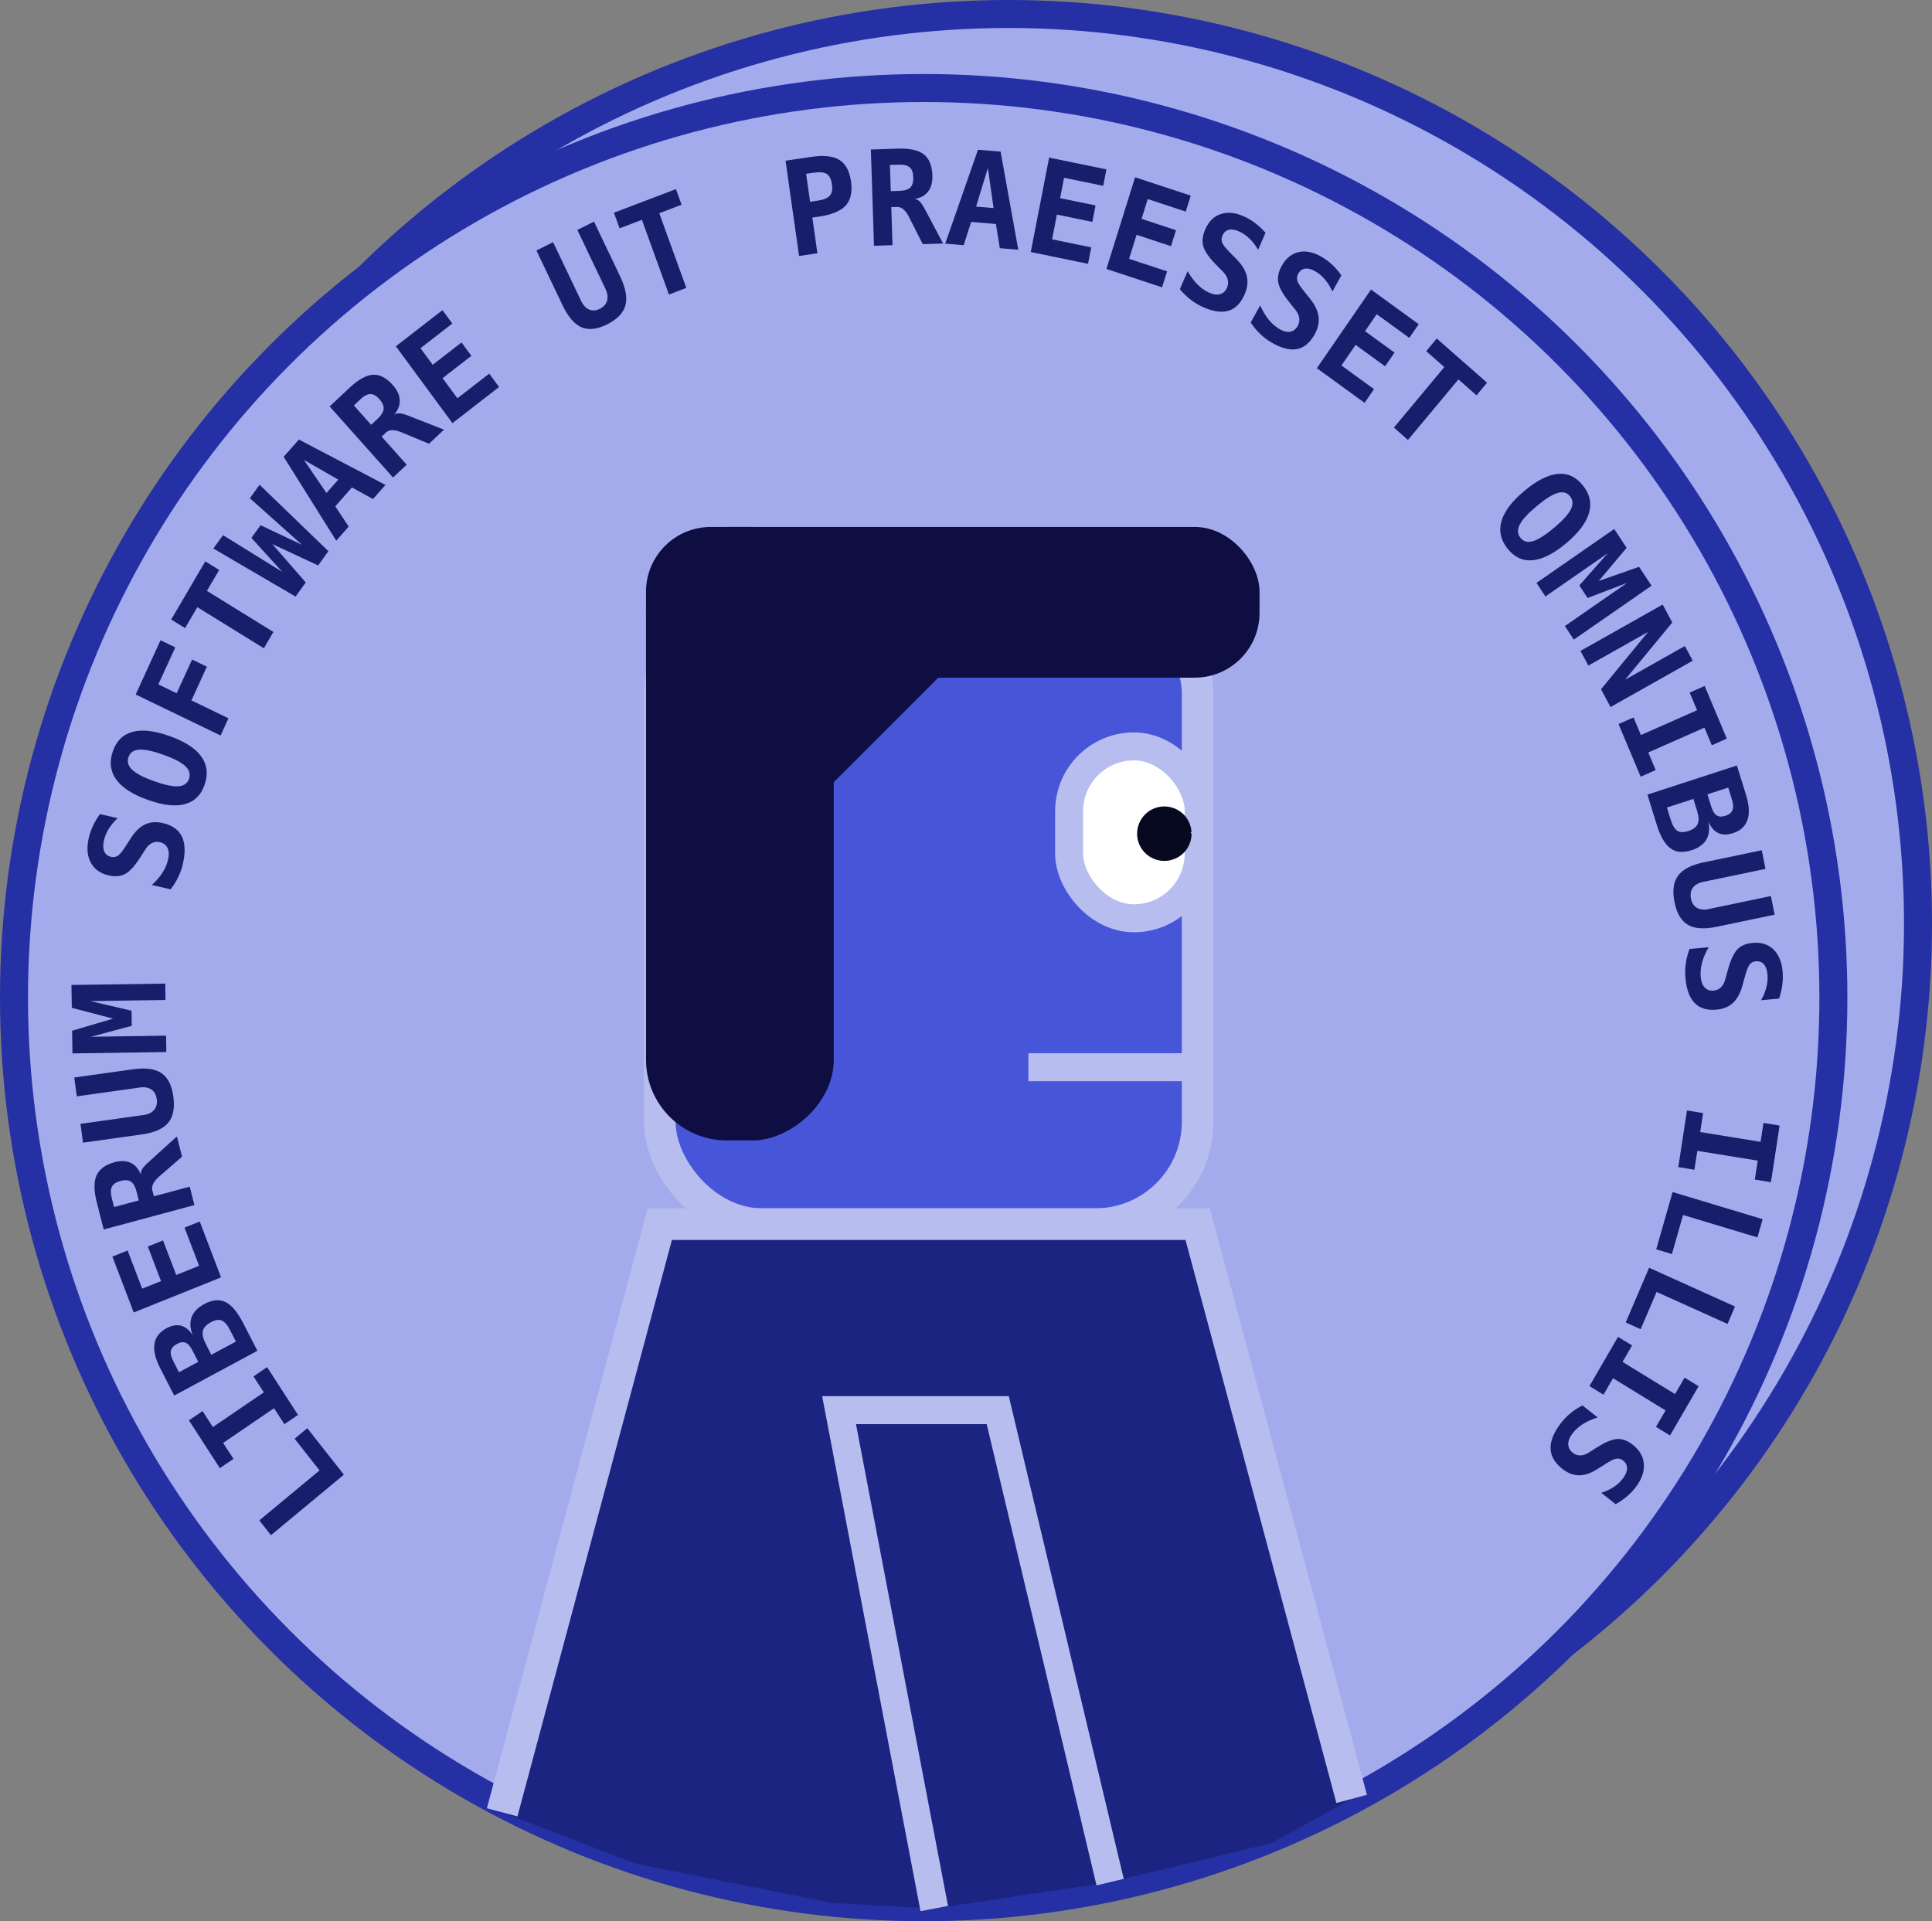 <?xml version="1.0" encoding="UTF-8" standalone="no"?>
<!-- Created with Inkscape (http://www.inkscape.org/) -->

<svg
   xmlns:dc="http://purl.org/dc/elements/1.1/"
   xmlns:cc="http://creativecommons.org/ns#"
   xmlns:rdf="http://www.w3.org/1999/02/22-rdf-syntax-ns#"
   xmlns:svg="http://www.w3.org/2000/svg"
   xmlns="http://www.w3.org/2000/svg"
   xmlns:sodipodi="http://sodipodi.sourceforge.net/DTD/sodipodi-0.dtd"
   xmlns:inkscape="http://www.inkscape.org/namespaces/inkscape"
   width="69.036mm"
   height="68.658mm"
   viewBox="0 0 69.036 68.658"
   version="1.1"
   id="svg1504"
   inkscape:version="0.92.2 2405546, 2018-03-11"
   sodipodi:docname="moneda.svg">
  <rect x="0" y="0" width="69.036" height="68.658" fill="#808080" stroke="none"/>
  <defs
     id="defs1498">
    <inkscape:perspective
       sodipodi:type="inkscape:persp3d"
       inkscape:vp_x="27.214285 : 152.27976 : 1"
       inkscape:vp_y="0 : 1000 : 0"
       inkscape:vp_z="210 : 148.5 : 1"
       inkscape:persp3d-origin="105 : 99 : 1"
       id="perspective2066" />
  </defs>
  <sodipodi:namedview
     id="base"
     pagecolor="#ffffff"
     bordercolor="#666666"
     borderopacity="1.0"
     inkscape:pageopacity="0.0"
     inkscape:pageshadow="2"
     inkscape:zoom="1.0154386"
     inkscape:cx="23.338393"
     inkscape:cy="120.41431"
     inkscape:document-units="mm"
     inkscape:current-layer="layer1"
     showgrid="false"
     inkscape:window-width="1366"
     inkscape:window-height="716"
     inkscape:window-x="0"
     inkscape:window-y="0"
     inkscape:window-maximized="1"
     fit-margin-top="0"
     fit-margin-left="0"
     fit-margin-right="0"
     fit-margin-bottom="0" />
  <g
     inkscape:label="Layer 1"
     inkscape:groupmode="layer"
     id="layer1"
     transform="translate(-44.101,-64.423)">
    <circle
       style="fill:#a4abec;fill-opacity:1;stroke:#2430a4;stroke-width:1;stroke-linejoin:bevel;stroke-miterlimit:4;stroke-dasharray:none;stroke-dashoffset:54.997;stroke-opacity:1"
       id="path2049-2"
       r="32.506"
       cy="97.429"
       cx="80.131" />
    <circle
       style="fill:#a4abec;fill-opacity:1;stroke:#2430a4;stroke-width:1;stroke-linejoin:bevel;stroke-miterlimit:4;stroke-dasharray:none;stroke-dashoffset:54.997;stroke-opacity:1"
       id="path2049"
       r="32.506"
       cy="100.074"
       cx="77.107" />
    <path
       style="fill:#e0b31e;fill-opacity:1;stroke:#666666;stroke-width:1;stroke-linejoin:bevel;stroke-miterlimit:4;stroke-dasharray:none;stroke-dashoffset:54.997;stroke-opacity:1"
       id="path2049-6"
       r="32.506"
       cy="98.185"
       cx="80.887"
       d=""
       inkscape:connector-curvature="0" />
    <rect
       style="fill:#4755d8;fill-opacity:1;stroke:#b8bdf0;stroke-width:1.13;stroke-linejoin:bevel;stroke-miterlimit:4;stroke-dasharray:none;stroke-dashoffset:54.997;stroke-opacity:1"
       id="rect2112"
       width="19.219"
       height="22.636"
       x="67.677"
       y="85.533"
       ry="3.656" />
    <path
       style="fill:#1b2581;fill-opacity:1;stroke:none;stroke-width:0.265px;stroke-linecap:butt;stroke-linejoin:miter;stroke-opacity:1"
       d="m 67.677,108.169 -5.632,21.02 4.773,1.837 7.016,1.403 3.652,0.199 6.284,-0.945 5.766,-1.392 2.865,-1.582 -5.504,-20.54 z"
       id="path2124"
       inkscape:connector-curvature="0" />
    <path
       style="fill:none;stroke:#b8bdf0;stroke-width:1.13;stroke-linecap:butt;stroke-linejoin:miter;stroke-miterlimit:4;stroke-dasharray:none;stroke-opacity:1"
       d="m 62.045,129.189 5.632,-21.02 h 19.219 l 5.504,20.54"
       id="path2114"
       inkscape:connector-curvature="0" />
    <rect
       style="fill:#ffffff;fill-opacity:1;stroke:#b8bdf0;stroke-width:1;stroke-linejoin:bevel;stroke-miterlimit:4;stroke-dasharray:none;stroke-dashoffset:54.997;stroke-opacity:1"
       id="rect2116"
       width="4.63"
       height="6.142"
       x="82.304"
       y="91.097"
       ry="2.315" />
    <path
       style="fill:#050505;fill-opacity:1;stroke:#070921;stroke-width:1;stroke-linejoin:bevel;stroke-miterlimit:4;stroke-dasharray:none;stroke-dashoffset:54.997;stroke-opacity:1"
       id="path2118"
       sodipodi:type="arc"
       sodipodi:cx="85.7061"
       sodipodi:cy="94.215775"
       sodipodi:rx="0.47247022"
       sodipodi:ry="0.47247022"
       sodipodi:start="0"
       sodipodi:end="6.2073857"
       d="m 86.179,94.216 a 0.472,0.472 0 0 1 -0.464,0.472 0.472,0.472 0 0 1 -0.481,-0.454 0.472,0.472 0 0 1 0.445,-0.49 0.472,0.472 0 0 1 0.498,0.436 l -0.471,0.036 z" />
    <path
       style="fill:none;stroke:#b8bdf0;stroke-width:1;stroke-linecap:butt;stroke-linejoin:miter;stroke-miterlimit:4;stroke-dasharray:none;stroke-opacity:1"
       d="M 86.729,102.561 H 80.849"
       id="path2120"
       inkscape:connector-curvature="0" />
    <path
       style="fill:none;stroke:#b8bdf0;stroke-width:1;stroke-linecap:butt;stroke-linejoin:miter;stroke-miterlimit:4;stroke-dasharray:none;stroke-opacity:1"
       d="m 77.485,132.628 -3.402,-17.812 h 5.67 l 4.016,16.867"
       id="path2122"
       inkscape:connector-curvature="0"
       sodipodi:nodetypes="cccc" />
    <path
       style="fill:none;stroke:none;stroke-width:0.265px;stroke-linecap:butt;stroke-linejoin:miter;stroke-opacity:1"
       d="M 60.098,120.107 C 37.238,101.546 55.846,71.566 78.23,72.544 c 20.682,0.904 38.992,29.068 17.02,46.807"
       id="path2162"
       inkscape:connector-curvature="0"
       sodipodi:nodetypes="csc" />
    <g
       aria-label=" LIBERUM SOFTWARE UT PRAEESSET OMNIBUS ILLIS"
       transform="matrix(0.978,0.086,-0.083,1.004,9.839,-6.199)"
       style="font-style:normal;font-weight:normal;font-size:10.04px;line-height:1.25;font-family:sans-serif;letter-spacing:0px;word-spacing:0px;fill:#000000;fill-opacity:1;stroke:none;stroke-width:0.251"
       id="text2168">
      <path
         d="m 57.603,117.896 -2.464,2.365 -0.467,-0.487 2.035,-1.953 -1,-1.042 0.429,-0.412 z"
         style="font-style:normal;font-variant:normal;font-weight:bold;font-stretch:normal;font-size:4.685px;font-family:'Bitstream Vera Sans Mono';-inkscape-font-specification:'Bitstream Vera Sans Mono Bold';text-align:start;text-anchor:start;fill:#171f6d;fill-opacity:1;stroke-width:0.251"
         id="path2199" />
      <path
         d="m 53.55,117.681 -0.466,0.37 -1.265,-1.593 0.466,-0.37 0.423,0.532 1.743,-1.384 -0.423,-0.532 0.466,-0.37 1.265,1.593 -0.466,0.37 -0.423,-0.532 -1.743,1.384 z"
         style="font-style:normal;font-variant:normal;font-weight:bold;font-stretch:normal;font-size:4.685px;font-family:'Bitstream Vera Sans Mono';-inkscape-font-specification:'Bitstream Vera Sans Mono Bold';text-align:start;text-anchor:start;fill:#171f6d;fill-opacity:1;stroke-width:0.251"
         id="path2201" />
      <path
         d="m 52.435,114.072 0.852,-0.545 -0.241,-0.378 q -0.174,-0.272 -0.335,-0.321 -0.163,-0.051 -0.392,0.096 -0.233,0.149 -0.263,0.328 -0.029,0.179 0.138,0.441 z m -1.122,0.717 0.669,-0.428 -0.241,-0.378 q -0.138,-0.216 -0.273,-0.257 -0.136,-0.043 -0.314,0.07 -0.177,0.113 -0.196,0.258 -0.022,0.144 0.114,0.356 z m -0.102,0.839 -0.593,-0.927 q -0.307,-0.48 -0.278,-0.838 0.026,-0.359 0.388,-0.59 0.278,-0.177 0.525,-0.135 0.247,0.043 0.449,0.303 -0.178,-0.351 -0.095,-0.637 0.082,-0.288 0.421,-0.505 0.416,-0.266 0.764,-0.135 0.347,0.131 0.708,0.696 l 0.593,0.927 z"
         style="font-style:normal;font-variant:normal;font-weight:bold;font-stretch:normal;font-size:4.685px;font-family:'Bitstream Vera Sans Mono';-inkscape-font-specification:'Bitstream Vera Sans Mono Bold';text-align:start;text-anchor:start;fill:#171f6d;fill-opacity:1;stroke-width:0.251"
         id="path2203" />
      <path
         d="m 51.615,109.398 0.941,1.908 -3.063,1.511 -0.941,-1.908 0.533,-0.263 0.643,1.303 0.661,-0.326 -0.582,-1.18 0.533,-0.263 0.582,1.18 0.802,-0.396 -0.643,-1.303 z"
         style="font-style:normal;font-variant:normal;font-weight:bold;font-stretch:normal;font-size:4.685px;font-family:'Bitstream Vera Sans Mono';-inkscape-font-specification:'Bitstream Vera Sans Mono Bold';text-align:start;text-anchor:start;fill:#171f6d;fill-opacity:1;stroke-width:0.251"
         id="path2205" />
      <path
         d="m 49.338,107.922 q -0.014,-0.102 0.032,-0.196 0.044,-0.096 0.21,-0.269 l 0.951,-0.994 0.248,0.698 -0.675,0.677 q -0.028,0.029 -0.079,0.079 -0.304,0.3 -0.222,0.53 l 0.072,0.203 1.272,-0.452 0.226,0.636 -3.218,1.144 -0.326,-0.918 q -0.221,-0.621 -0.097,-0.968 0.123,-0.35 0.619,-0.526 0.332,-0.118 0.586,-0.026 0.254,0.092 0.4,0.382 z m -0.874,1.231 0.877,-0.312 -0.107,-0.3 q -0.093,-0.261 -0.234,-0.337 -0.144,-0.077 -0.379,0.006 -0.235,0.084 -0.296,0.232 -0.061,0.148 0.032,0.411 z"
         style="font-style:normal;font-variant:normal;font-weight:bold;font-stretch:normal;font-size:4.685px;font-family:'Bitstream Vera Sans Mono';-inkscape-font-specification:'Bitstream Vera Sans Mono Bold';text-align:start;text-anchor:start;fill:#171f6d;fill-opacity:1;stroke-width:0.251"
         id="path2207" />
      <path
         d="m 49.247,106.502 -2.103,0.473 -0.148,-0.658 2.268,-0.51 q 0.25,-0.056 0.364,-0.216 0.112,-0.159 0.061,-0.384 -0.051,-0.225 -0.22,-0.321 -0.171,-0.095 -0.421,-0.039 l -2.268,0.51 -0.148,-0.658 2.103,-0.473 q 0.679,-0.153 1.047,0.048 0.369,0.201 0.503,0.799 0.134,0.596 -0.113,0.938 -0.247,0.339 -0.926,0.492 z"
         style="font-style:normal;font-variant:normal;font-weight:bold;font-stretch:normal;font-size:4.685px;font-family:'Bitstream Vera Sans Mono';-inkscape-font-specification:'Bitstream Vera Sans Mono Bold';text-align:start;text-anchor:start;fill:#171f6d;fill-opacity:1;stroke-width:0.251"
         id="path2209" />
      <path
         d="m 46.493,103.853 -0.08,-0.801 1.451,-0.554 -1.531,-0.254 -0.081,-0.806 3.399,-0.34 0.058,0.578 -2.723,0.273 1.523,0.211 0.054,0.535 -1.45,0.513 2.723,-0.273 0.058,0.578 z"
         style="font-style:normal;font-variant:normal;font-weight:bold;font-stretch:normal;font-size:4.685px;font-family:'Bitstream Vera Sans Mono';-inkscape-font-specification:'Bitstream Vera Sans Mono Bold';text-align:start;text-anchor:start;fill:#171f6d;fill-opacity:1;stroke-width:0.251"
         id="path2211" />
      <path
         d="m 48.364,96.72 q -0.262,0.479 -0.497,0.629 -0.238,0.15 -0.596,0.101 -0.46,-0.063 -0.683,-0.394 -0.223,-0.331 -0.152,-0.845 0.032,-0.233 0.118,-0.459 0.084,-0.226 0.22,-0.441 l 0.653,0.089 q -0.181,0.195 -0.291,0.406 -0.11,0.211 -0.14,0.429 -0.033,0.243 0.047,0.385 0.08,0.143 0.261,0.167 0.141,0.019 0.246,-0.061 0.104,-0.083 0.256,-0.367 l 0.148,-0.273 q 0.206,-0.387 0.479,-0.546 0.273,-0.159 0.65,-0.107 0.512,0.07 0.725,0.409 0.21,0.336 0.126,0.948 -0.034,0.252 -0.13,0.497 -0.093,0.244 -0.244,0.463 L 48.868,97.655 q 0.227,-0.241 0.354,-0.478 0.127,-0.239 0.161,-0.484 0.034,-0.247 -0.059,-0.398 -0.095,-0.152 -0.296,-0.179 -0.152,-0.021 -0.278,0.054 -0.128,0.075 -0.217,0.238 z"
         style="font-style:normal;font-variant:normal;font-weight:bold;font-stretch:normal;font-size:4.685px;font-family:'Bitstream Vera Sans Mono';-inkscape-font-specification:'Bitstream Vera Sans Mono Bold';text-align:start;text-anchor:start;fill:#171f6d;fill-opacity:1;stroke-width:0.251"
         id="path2213" />
      <path
         d="m 47.637,93.214 q -0.063,0.251 0.176,0.434 0.237,0.183 0.834,0.334 0.594,0.15 0.892,0.103 0.295,-0.048 0.359,-0.299 0.064,-0.253 -0.173,-0.436 -0.239,-0.183 -0.834,-0.334 -0.597,-0.151 -0.892,-0.103 -0.298,0.047 -0.362,0.3 z m 0.837,1.448 q -0.849,-0.215 -1.21,-0.618 -0.36,-0.405 -0.215,-0.979 0.146,-0.577 0.655,-0.759 0.509,-0.185 1.359,0.03 0.847,0.214 1.207,0.619 0.361,0.403 0.215,0.979 -0.145,0.574 -0.655,0.759 -0.509,0.183 -1.356,-0.031 z"
         style="font-style:normal;font-variant:normal;font-weight:bold;font-stretch:normal;font-size:4.685px;font-family:'Bitstream Vera Sans Mono';-inkscape-font-specification:'Bitstream Vera Sans Mono Bold';text-align:start;text-anchor:start;fill:#171f6d;fill-opacity:1;stroke-width:0.251"
         id="path2215" />
      <path
         d="m 49.006,89.185 -0.504,1.362 0.691,0.256 0.459,-1.24 0.558,0.206 -0.459,1.24 1.397,0.517 -0.234,0.633 -3.203,-1.185 0.738,-1.995 z"
         style="font-style:normal;font-variant:normal;font-weight:bold;font-stretch:normal;font-size:4.685px;font-family:'Bitstream Vera Sans Mono';-inkscape-font-specification:'Bitstream Vera Sans Mono Bold';text-align:start;text-anchor:start;fill:#171f6d;fill-opacity:1;stroke-width:0.251"
         id="path2217" />
      <path
         d="m 52.519,88.336 -0.297,0.606 -2.536,-1.245 -0.382,0.778 -0.53,-0.26 1.062,-2.162 0.53,0.26 -0.382,0.778 z"
         style="font-style:normal;font-variant:normal;font-weight:bold;font-stretch:normal;font-size:4.685px;font-family:'Bitstream Vera Sans Mono';-inkscape-font-specification:'Bitstream Vera Sans Mono Bold';text-align:start;text-anchor:start;fill:#171f6d;fill-opacity:1;stroke-width:0.251"
         id="path2219" />
      <path
         d="m 50.09,85.574 0.311,-0.502 2.26,1.113 -1.223,-1.105 0.295,-0.476 1.56,0.563 -2.03,-1.484 0.313,-0.506 2.696,2.134 -0.331,0.535 -1.729,-0.614 1.333,1.254 -0.329,0.531 z"
         style="font-style:normal;font-variant:normal;font-weight:bold;font-stretch:normal;font-size:4.685px;font-family:'Bitstream Vera Sans Mono';-inkscape-font-specification:'Bitstream Vera Sans Mono Bold';text-align:start;text-anchor:start;fill:#171f6d;fill-opacity:1;stroke-width:0.251"
         id="path2221" />
      <path
         d="m 53.107,82.16 0.92,1.1 0.387,-0.508 z m -0.741,-0.046 0.5,-0.657 3.276,1.335 -0.409,0.537 -0.799,-0.344 -0.547,0.719 0.547,0.675 -0.409,0.537 z"
         style="font-style:normal;font-variant:normal;font-weight:bold;font-stretch:normal;font-size:4.685px;font-family:'Bitstream Vera Sans Mono';-inkscape-font-specification:'Bitstream Vera Sans Mono Bold';text-align:start;text-anchor:start;fill:#171f6d;fill-opacity:1;stroke-width:0.251"
         id="path2223" />
      <path
         d="m 56.254,80.281 q 0.083,-0.06 0.188,-0.063 0.105,-0.006 0.336,0.061 l 1.322,0.378 -0.502,0.545 -0.913,-0.282 q -0.039,-0.011 -0.107,-0.033 -0.407,-0.129 -0.573,0.051 l -0.146,0.158 0.993,0.915 -0.457,0.496 -2.512,-2.315 0.661,-0.717 q 0.447,-0.484 0.812,-0.537 0.367,-0.054 0.754,0.303 0.259,0.239 0.296,0.506 0.037,0.267 -0.152,0.532 z m -1.496,-0.2 0.685,0.631 0.216,-0.234 q 0.188,-0.204 0.189,-0.364 0.001,-0.164 -0.182,-0.333 -0.183,-0.169 -0.343,-0.154 -0.16,0.015 -0.349,0.22 z"
         style="font-style:normal;font-variant:normal;font-weight:bold;font-stretch:normal;font-size:4.685px;font-family:'Bitstream Vera Sans Mono';-inkscape-font-specification:'Bitstream Vera Sans Mono Bold';text-align:start;text-anchor:start;fill:#171f6d;fill-opacity:1;stroke-width:0.251"
         id="path2225" />
      <path
         d="m 59.969,78.979 -1.582,1.422 -2.283,-2.54 1.582,-1.422 0.398,0.442 -1.08,0.971 0.492,0.548 0.978,-0.879 0.398,0.442 -0.978,0.879 0.598,0.665 1.08,-0.971 z"
         style="font-style:normal;font-variant:normal;font-weight:bold;font-stretch:normal;font-size:4.685px;font-family:'Bitstream Vera Sans Mono';-inkscape-font-specification:'Bitstream Vera Sans Mono Bold';text-align:start;text-anchor:start;fill:#171f6d;fill-opacity:1;stroke-width:0.251"
         id="path2227" />
      <path
         d="m 62.024,75.887 -1.109,-1.848 0.579,-0.347 1.196,1.993 q 0.132,0.22 0.319,0.278 0.186,0.057 0.384,-0.062 0.198,-0.119 0.236,-0.31 0.036,-0.193 -0.095,-0.412 l -1.196,-1.993 0.579,-0.347 1.109,1.848 q 0.358,0.596 0.283,1.01 -0.075,0.413 -0.601,0.729 -0.524,0.314 -0.926,0.187 -0.4,-0.128 -0.758,-0.725 z"
         style="font-style:normal;font-variant:normal;font-weight:bold;font-stretch:normal;font-size:4.685px;font-family:'Bitstream Vera Sans Mono';-inkscape-font-specification:'Bitstream Vera Sans Mono Bold';text-align:start;text-anchor:start;fill:#171f6d;fill-opacity:1;stroke-width:0.251"
         id="path2229" />
      <path
         d="m 66.464,74.895 -0.61,0.288 -1.205,-2.556 -0.784,0.37 -0.252,-0.534 2.179,-1.027 0.252,0.534 -0.784,0.37 z"
         style="font-style:normal;font-variant:normal;font-weight:bold;font-stretch:normal;font-size:4.685px;font-family:'Bitstream Vera Sans Mono';-inkscape-font-specification:'Bitstream Vera Sans Mono Bold';text-align:start;text-anchor:start;fill:#171f6d;fill-opacity:1;stroke-width:0.251"
         id="path2231" />
      <path
         d="m 70.468,70.491 0.228,0.976 0.27,-0.063 q 0.323,-0.075 0.427,-0.215 0.106,-0.14 0.043,-0.409 -0.063,-0.27 -0.22,-0.348 -0.155,-0.079 -0.478,-0.004 z m -0.786,-0.399 0.902,-0.211 q 0.688,-0.161 1.046,0.014 0.36,0.174 0.489,0.725 0.128,0.55 -0.117,0.866 -0.244,0.315 -0.932,0.476 l -0.245,0.057 0.291,1.245 -0.657,0.153 z"
         style="font-style:normal;font-variant:normal;font-weight:bold;font-stretch:normal;font-size:4.685px;font-family:'Bitstream Vera Sans Mono';-inkscape-font-specification:'Bitstream Vera Sans Mono Bold';text-align:start;text-anchor:start;fill:#171f6d;fill-opacity:1;stroke-width:0.251"
         id="path2233" />
      <path
         d="m 74.488,71.041 q 0.102,0.009 0.184,0.075 0.084,0.064 0.216,0.265 l 0.758,1.147 -0.736,0.087 -0.511,-0.808 q -0.022,-0.034 -0.06,-0.094 -0.225,-0.363 -0.468,-0.334 l -0.214,0.025 0.159,1.34 -0.67,0.08 -0.403,-3.392 0.968,-0.115 q 0.654,-0.078 0.966,0.12 0.314,0.198 0.376,0.72 0.042,0.35 -0.104,0.577 -0.146,0.227 -0.461,0.306 z m -1.007,-1.125 0.11,0.925 0.316,-0.037 q 0.275,-0.033 0.38,-0.153 0.107,-0.123 0.078,-0.371 -0.029,-0.248 -0.16,-0.34 -0.131,-0.093 -0.408,-0.06 z"
         style="font-style:normal;font-variant:normal;font-weight:bold;font-stretch:normal;font-size:4.685px;font-family:'Bitstream Vera Sans Mono';-inkscape-font-specification:'Bitstream Vera Sans Mono Bold';text-align:start;text-anchor:start;fill:#171f6d;fill-opacity:1;stroke-width:0.251"
         id="path2235" />
      <path
         d="m 77.044,69.723 -0.312,1.399 0.638,-0.003 z m -0.414,-0.616 0.826,-0.004 0.936,3.412 -0.675,0.003 -0.214,-0.843 -0.904,0.004 -0.202,0.845 -0.675,0.003 z"
         style="font-style:normal;font-variant:normal;font-weight:bold;font-stretch:normal;font-size:4.685px;font-family:'Bitstream Vera Sans Mono';-inkscape-font-specification:'Bitstream Vera Sans Mono Bold';text-align:start;text-anchor:start;fill:#171f6d;fill-opacity:1;stroke-width:0.251"
         id="path2237" />
      <path
         d="m 80.965,72.796 -2.114,-0.239 0.383,-3.394 2.114,0.239 -0.067,0.591 -1.444,-0.163 -0.083,0.732 1.307,0.148 -0.067,0.591 -1.307,-0.148 -0.1,0.889 1.444,0.163 z"
         style="font-style:normal;font-variant:normal;font-weight:bold;font-stretch:normal;font-size:4.685px;font-family:'Bitstream Vera Sans Mono';-inkscape-font-specification:'Bitstream Vera Sans Mono Bold';text-align:start;text-anchor:start;fill:#171f6d;fill-opacity:1;stroke-width:0.251"
         id="path2239" />
      <path
         d="m 83.72,73.396 -2.074,-0.476 0.765,-3.329 2.074,0.476 -0.133,0.58 -1.416,-0.325 -0.165,0.718 1.282,0.295 -0.133,0.58 -1.282,-0.295 -0.2,0.872 1.416,0.325 z"
         style="font-style:normal;font-variant:normal;font-weight:bold;font-stretch:normal;font-size:4.685px;font-family:'Bitstream Vera Sans Mono';-inkscape-font-specification:'Bitstream Vera Sans Mono Bold';text-align:start;text-anchor:start;fill:#171f6d;fill-opacity:1;stroke-width:0.251"
         id="path2241" />
      <path
         d="m 85.613,72.432 q -0.419,-0.351 -0.52,-0.611 -0.101,-0.262 0.018,-0.604 0.152,-0.439 0.52,-0.593 0.368,-0.154 0.859,0.016 0.223,0.077 0.427,0.206 0.206,0.127 0.39,0.302 L 87.091,71.772 q -0.155,-0.216 -0.341,-0.365 -0.186,-0.149 -0.393,-0.221 -0.231,-0.08 -0.387,-0.03 -0.155,0.05 -0.215,0.223 -0.046,0.134 0.012,0.253 0.061,0.118 0.31,0.323 l 0.239,0.199 q 0.34,0.277 0.442,0.577 0.102,0.299 -0.022,0.658 -0.169,0.489 -0.542,0.631 -0.371,0.141 -0.954,-0.061 -0.24,-0.083 -0.462,-0.225 -0.221,-0.139 -0.407,-0.329 l 0.228,-0.659 q 0.192,0.27 0.4,0.441 0.209,0.172 0.443,0.252 0.236,0.081 0.402,0.02 0.167,-0.063 0.234,-0.256 0.05,-0.145 9.79e-4,-0.283 -0.048,-0.14 -0.191,-0.26 z"
         style="font-style:normal;font-variant:normal;font-weight:bold;font-stretch:normal;font-size:4.685px;font-family:'Bitstream Vera Sans Mono';-inkscape-font-specification:'Bitstream Vera Sans Mono Bold';text-align:start;text-anchor:start;fill:#171f6d;fill-opacity:1;stroke-width:0.251"
         id="path2243" />
      <path
         d="m 88.375,73.522 q -0.381,-0.391 -0.456,-0.66 -0.074,-0.271 0.078,-0.599 0.195,-0.421 0.577,-0.537 0.381,-0.116 0.853,0.103 0.214,0.099 0.404,0.248 0.192,0.147 0.357,0.34 l -0.277,0.598 q -0.133,-0.23 -0.302,-0.397 -0.17,-0.167 -0.369,-0.259 -0.222,-0.103 -0.382,-0.069 -0.16,0.034 -0.237,0.2 -0.06,0.129 -0.014,0.253 0.049,0.123 0.276,0.352 l 0.217,0.222 q 0.31,0.31 0.382,0.618 0.072,0.308 -0.088,0.653 -0.217,0.469 -0.603,0.573 -0.383,0.102 -0.943,-0.157 -0.23,-0.107 -0.437,-0.271 -0.205,-0.161 -0.371,-0.369 l 0.293,-0.633 q 0.164,0.288 0.353,0.479 0.191,0.192 0.415,0.296 0.226,0.105 0.398,0.061 0.173,-0.046 0.258,-0.231 0.064,-0.139 0.03,-0.281 -0.034,-0.144 -0.164,-0.278 z"
         style="font-style:normal;font-variant:normal;font-weight:bold;font-stretch:normal;font-size:4.685px;font-family:'Bitstream Vera Sans Mono';-inkscape-font-specification:'Bitstream Vera Sans Mono Bold';text-align:start;text-anchor:start;fill:#171f6d;fill-opacity:1;stroke-width:0.251"
         id="path2245" />
      <path
         d="m 91.412,76.849 -1.835,-1.076 1.728,-2.947 1.835,1.076 -0.301,0.513 -1.253,-0.735 -0.373,0.636 1.135,0.665 -0.301,0.513 -1.135,-0.665 -0.452,0.772 1.253,0.735 z"
         style="font-style:normal;font-variant:normal;font-weight:bold;font-stretch:normal;font-size:4.685px;font-family:'Bitstream Vera Sans Mono';-inkscape-font-specification:'Bitstream Vera Sans Mono Bold';text-align:start;text-anchor:start;fill:#171f6d;fill-opacity:1;stroke-width:0.251"
         id="path2247" />
      <path
         d="m 93.097,78.026 -0.548,-0.394 1.648,-2.295 -0.704,-0.506 0.344,-0.479 1.957,1.405 -0.344,0.479 -0.704,-0.506 z"
         style="font-style:normal;font-variant:normal;font-weight:bold;font-stretch:normal;font-size:4.685px;font-family:'Bitstream Vera Sans Mono';-inkscape-font-specification:'Bitstream Vera Sans Mono Bold';text-align:start;text-anchor:start;fill:#171f6d;fill-opacity:1;stroke-width:0.251"
         id="path2249" />
      <path
         d="m 99.145,79.513 q -0.18,-0.186 -0.461,-0.079 -0.28,0.105 -0.722,0.533 -0.441,0.426 -0.557,0.704 -0.115,0.276 0.065,0.462 0.181,0.187 0.461,0.082 0.282,-0.107 0.722,-0.533 0.442,-0.428 0.557,-0.704 0.116,-0.278 -0.065,-0.465 z m -1.672,-0.05 q 0.63,-0.609 1.162,-0.704 0.534,-0.093 0.946,0.333 0.414,0.427 0.301,0.956 -0.111,0.53 -0.74,1.14 -0.628,0.608 -1.162,0.701 -0.532,0.095 -0.946,-0.333 -0.412,-0.426 -0.301,-0.956 0.112,-0.529 0.74,-1.137 z"
         style="font-style:normal;font-variant:normal;font-weight:bold;font-stretch:normal;font-size:4.685px;font-family:'Bitstream Vera Sans Mono';-inkscape-font-specification:'Bitstream Vera Sans Mono Bold';text-align:start;text-anchor:start;fill:#171f6d;fill-opacity:1;stroke-width:0.251"
         id="path2251" />
      <path
         d="m 100.845,80.531 0.506,0.627 -0.91,1.258 1.42,-0.626 0.509,0.63 -2.658,2.146 -0.365,-0.452 2.129,-1.719 -1.389,0.657 -0.338,-0.418 0.932,-1.223 -2.129,1.719 -0.365,-0.452 z"
         style="font-style:normal;font-variant:normal;font-weight:bold;font-stretch:normal;font-size:4.685px;font-family:'Bitstream Vera Sans Mono';-inkscape-font-specification:'Bitstream Vera Sans Mono Bold';text-align:start;text-anchor:start;fill:#171f6d;fill-opacity:1;stroke-width:0.251"
         id="path2253" />
      <path
         d="m 102.83,83.051 0.402,0.604 -1.539,2.168 2.066,-1.376 0.33,0.495 -2.843,1.893 -0.399,-0.6 1.536,-2.172 -2.066,1.376 -0.33,-0.495 z"
         style="font-style:normal;font-variant:normal;font-weight:bold;font-stretch:normal;font-size:4.685px;font-family:'Bitstream Vera Sans Mono';-inkscape-font-specification:'Bitstream Vera Sans Mono Bold';text-align:start;text-anchor:start;fill:#171f6d;fill-opacity:1;stroke-width:0.251"
         id="path2255" />
      <path
         d="m 104.073,86.078 0.524,-0.281 0.961,1.792 -0.524,0.281 -0.321,-0.599 -1.962,1.052 0.321,0.599 -0.524,0.281 -0.961,-1.792 0.524,-0.281 0.321,0.599 1.962,-1.052 z"
         style="font-style:normal;font-variant:normal;font-weight:bold;font-stretch:normal;font-size:4.685px;font-family:'Bitstream Vera Sans Mono';-inkscape-font-specification:'Bitstream Vera Sans Mono Bold';text-align:start;text-anchor:start;fill:#171f6d;fill-opacity:1;stroke-width:0.251"
         id="path2257" />
      <path
         d="m 104.527,89.824 -0.934,0.386 0.171,0.414 q 0.123,0.298 0.274,0.375 0.151,0.079 0.403,-0.026 0.256,-0.106 0.316,-0.277 0.06,-0.171 -0.059,-0.459 z m 1.23,-0.509 -0.734,0.303 0.171,0.414 q 0.098,0.237 0.224,0.301 0.127,0.067 0.321,-0.014 0.195,-0.08 0.238,-0.22 0.047,-0.138 -0.049,-0.371 z m 0.248,-0.808 0.421,1.017 q 0.218,0.526 0.126,0.874 -0.089,0.349 -0.486,0.513 -0.304,0.126 -0.54,0.04 -0.236,-0.086 -0.388,-0.377 0.114,0.376 -0.018,0.644 -0.131,0.27 -0.503,0.424 -0.457,0.189 -0.775,-0.001 -0.319,-0.19 -0.575,-0.809 l -0.421,-1.017 z"
         style="font-style:normal;font-variant:normal;font-weight:bold;font-stretch:normal;font-size:4.685px;font-family:'Bitstream Vera Sans Mono';-inkscape-font-specification:'Bitstream Vera Sans Mono Bold';text-align:start;text-anchor:start;fill:#171f6d;fill-opacity:1;stroke-width:0.251"
         id="path2259" />
      <path
         d="m 105.094,92.033 2.068,-0.608 0.19,0.647 -2.23,0.656 q -0.246,0.072 -0.349,0.239 -0.101,0.166 -0.036,0.387 0.065,0.222 0.24,0.306 0.177,0.084 0.423,0.011 l 2.23,-0.656 0.19,0.647 -2.068,0.608 q -0.667,0.196 -1.048,0.02 -0.381,-0.176 -0.554,-0.765 -0.172,-0.586 0.052,-0.943 0.225,-0.355 0.892,-0.551 z"
         style="font-style:normal;font-variant:normal;font-weight:bold;font-stretch:normal;font-size:4.685px;font-family:'Bitstream Vera Sans Mono';-inkscape-font-specification:'Bitstream Vera Sans Mono Bold';text-align:start;text-anchor:start;fill:#171f6d;fill-opacity:1;stroke-width:0.251"
         id="path2261" />
      <path
         d="m 106.291,95.754 q 0.104,-0.536 0.282,-0.751 0.181,-0.215 0.537,-0.277 0.457,-0.08 0.77,0.167 0.313,0.247 0.402,0.759 0.041,0.232 0.027,0.474 -0.011,0.241 -0.075,0.487 l -0.649,0.114 q 0.114,-0.241 0.154,-0.475 0.04,-0.235 0.002,-0.451 -0.042,-0.241 -0.162,-0.353 -0.119,-0.112 -0.3,-0.08 -0.14,0.024 -0.216,0.133 -0.074,0.11 -0.132,0.427 l -0.058,0.305 q -0.078,0.432 -0.29,0.666 -0.212,0.235 -0.586,0.3 -0.509,0.089 -0.815,-0.169 -0.303,-0.256 -0.409,-0.864 -0.044,-0.25 -0.027,-0.513 0.015,-0.26 0.091,-0.515 l 0.687,-0.12 q -0.143,0.299 -0.192,0.563 -0.049,0.266 -0.006,0.51 0.043,0.246 0.177,0.362 0.136,0.116 0.337,0.08 0.151,-0.026 0.248,-0.136 0.099,-0.11 0.135,-0.293 z"
         style="font-style:normal;font-variant:normal;font-weight:bold;font-stretch:normal;font-size:4.685px;font-family:'Bitstream Vera Sans Mono';-inkscape-font-specification:'Bitstream Vera Sans Mono Bold';text-align:start;text-anchor:start;fill:#171f6d;fill-opacity:1;stroke-width:0.251"
         id="path2263" />
      <path
         d="m 108.041,101.055 0.593,0.043 -0.145,2.029 -0.593,-0.043 0.049,-0.678 -2.22,-0.159 -0.049,0.678 -0.593,-0.043 0.145,-2.029 0.593,0.043 -0.049,0.678 2.22,0.159 z"
         style="font-style:normal;font-variant:normal;font-weight:bold;font-stretch:normal;font-size:4.685px;font-family:'Bitstream Vera Sans Mono';-inkscape-font-specification:'Bitstream Vera Sans Mono Bold';text-align:start;text-anchor:start;fill:#171f6d;fill-opacity:1;stroke-width:0.251"
         id="path2265" />
      <path
         d="m 104.951,103.78 3.348,0.679 -0.134,0.661 -2.765,-0.561 -0.287,1.415 -0.583,-0.118 z"
         style="font-style:normal;font-variant:normal;font-weight:bold;font-stretch:normal;font-size:4.685px;font-family:'Bitstream Vera Sans Mono';-inkscape-font-specification:'Bitstream Vera Sans Mono Bold';text-align:start;text-anchor:start;fill:#171f6d;fill-opacity:1;stroke-width:0.251"
         id="path2267" />
      <path
         d="m 104.326,106.529 3.233,1.102 -0.218,0.639 -2.67,-0.91 -0.466,1.366 -0.563,-0.192 z"
         style="font-style:normal;font-variant:normal;font-weight:bold;font-stretch:normal;font-size:4.685px;font-family:'Bitstream Vera Sans Mono';-inkscape-font-specification:'Bitstream Vera Sans Mono Bold';text-align:start;text-anchor:start;fill:#171f6d;fill-opacity:1;stroke-width:0.251"
         id="path2269" />
      <path
         d="m 105.943,110.301 0.535,0.26 -0.89,1.829 -0.535,-0.26 0.297,-0.611 -2.001,-0.974 -0.297,0.611 -0.535,-0.26 0.89,-1.829 0.535,0.26 -0.297,0.611 2.001,0.974 z"
         style="font-style:normal;font-variant:normal;font-weight:bold;font-stretch:normal;font-size:4.685px;font-family:'Bitstream Vera Sans Mono';-inkscape-font-specification:'Bitstream Vera Sans Mono Bold';text-align:start;text-anchor:start;fill:#171f6d;fill-opacity:1;stroke-width:0.251"
         id="path2271" />
      <path
         d="m 102.972,113.039 q 0.439,-0.324 0.716,-0.361 0.279,-0.036 0.583,0.159 0.391,0.251 0.454,0.645 0.063,0.394 -0.218,0.831 -0.127,0.198 -0.301,0.367 -0.172,0.17 -0.385,0.307 l -0.554,-0.356 q 0.246,-0.1 0.435,-0.246 0.189,-0.145 0.307,-0.33 0.132,-0.206 0.12,-0.369 -0.012,-0.163 -0.166,-0.262 -0.119,-0.077 -0.249,-0.048 -0.129,0.031 -0.386,0.225 l -0.249,0.185 q -0.35,0.265 -0.664,0.294 -0.315,0.029 -0.635,-0.176 -0.435,-0.279 -0.485,-0.676 -0.049,-0.393 0.284,-0.913 0.137,-0.214 0.328,-0.396 0.187,-0.182 0.416,-0.318 l 0.587,0.377 q -0.308,0.123 -0.522,0.284 -0.216,0.163 -0.35,0.371 -0.135,0.21 -0.115,0.386 0.022,0.177 0.193,0.287 0.129,0.083 0.275,0.068 0.148,-0.014 0.297,-0.124 z"
         style="font-style:normal;font-variant:normal;font-weight:bold;font-stretch:normal;font-size:4.685px;font-family:'Bitstream Vera Sans Mono';-inkscape-font-specification:'Bitstream Vera Sans Mono Bold';text-align:start;text-anchor:start;fill:#171f6d;fill-opacity:1;stroke-width:0.251"
         id="path2273" />
    </g>
    <rect
       style="fill:#0e0e42;fill-opacity:1;stroke:none;stroke-width:1.054;stroke-linejoin:bevel;stroke-miterlimit:4;stroke-dasharray:none;stroke-dashoffset:54.997;stroke-opacity:1"
       id="rect2176"
       width="21.923"
       height="5.386"
       x="67.185"
       y="83.254"
       ry="2.315" />
    <rect
       style="fill:#0e0e42;fill-opacity:1;stroke:none;stroke-width:1.176;stroke-linejoin:bevel;stroke-miterlimit:4;stroke-dasharray:none;stroke-dashoffset:54.997;stroke-opacity:1"
       id="rect2176-2"
       width="21.923"
       height="6.709"
       x="-105.177"
       y="67.185"
       ry="2.884"
       transform="rotate(-90)" />
    <rect
       style="fill:#0e0e42;fill-opacity:1;stroke:none;stroke-width:1.054;stroke-linejoin:bevel;stroke-miterlimit:4;stroke-dasharray:none;stroke-dashoffset:54.997;stroke-opacity:1"
       id="rect2176-21"
       width="14.185"
       height="4.731"
       x="-18.916"
       y="112.838"
       ry="2.082"
       transform="rotate(-45)" />
  </g>
</svg>
